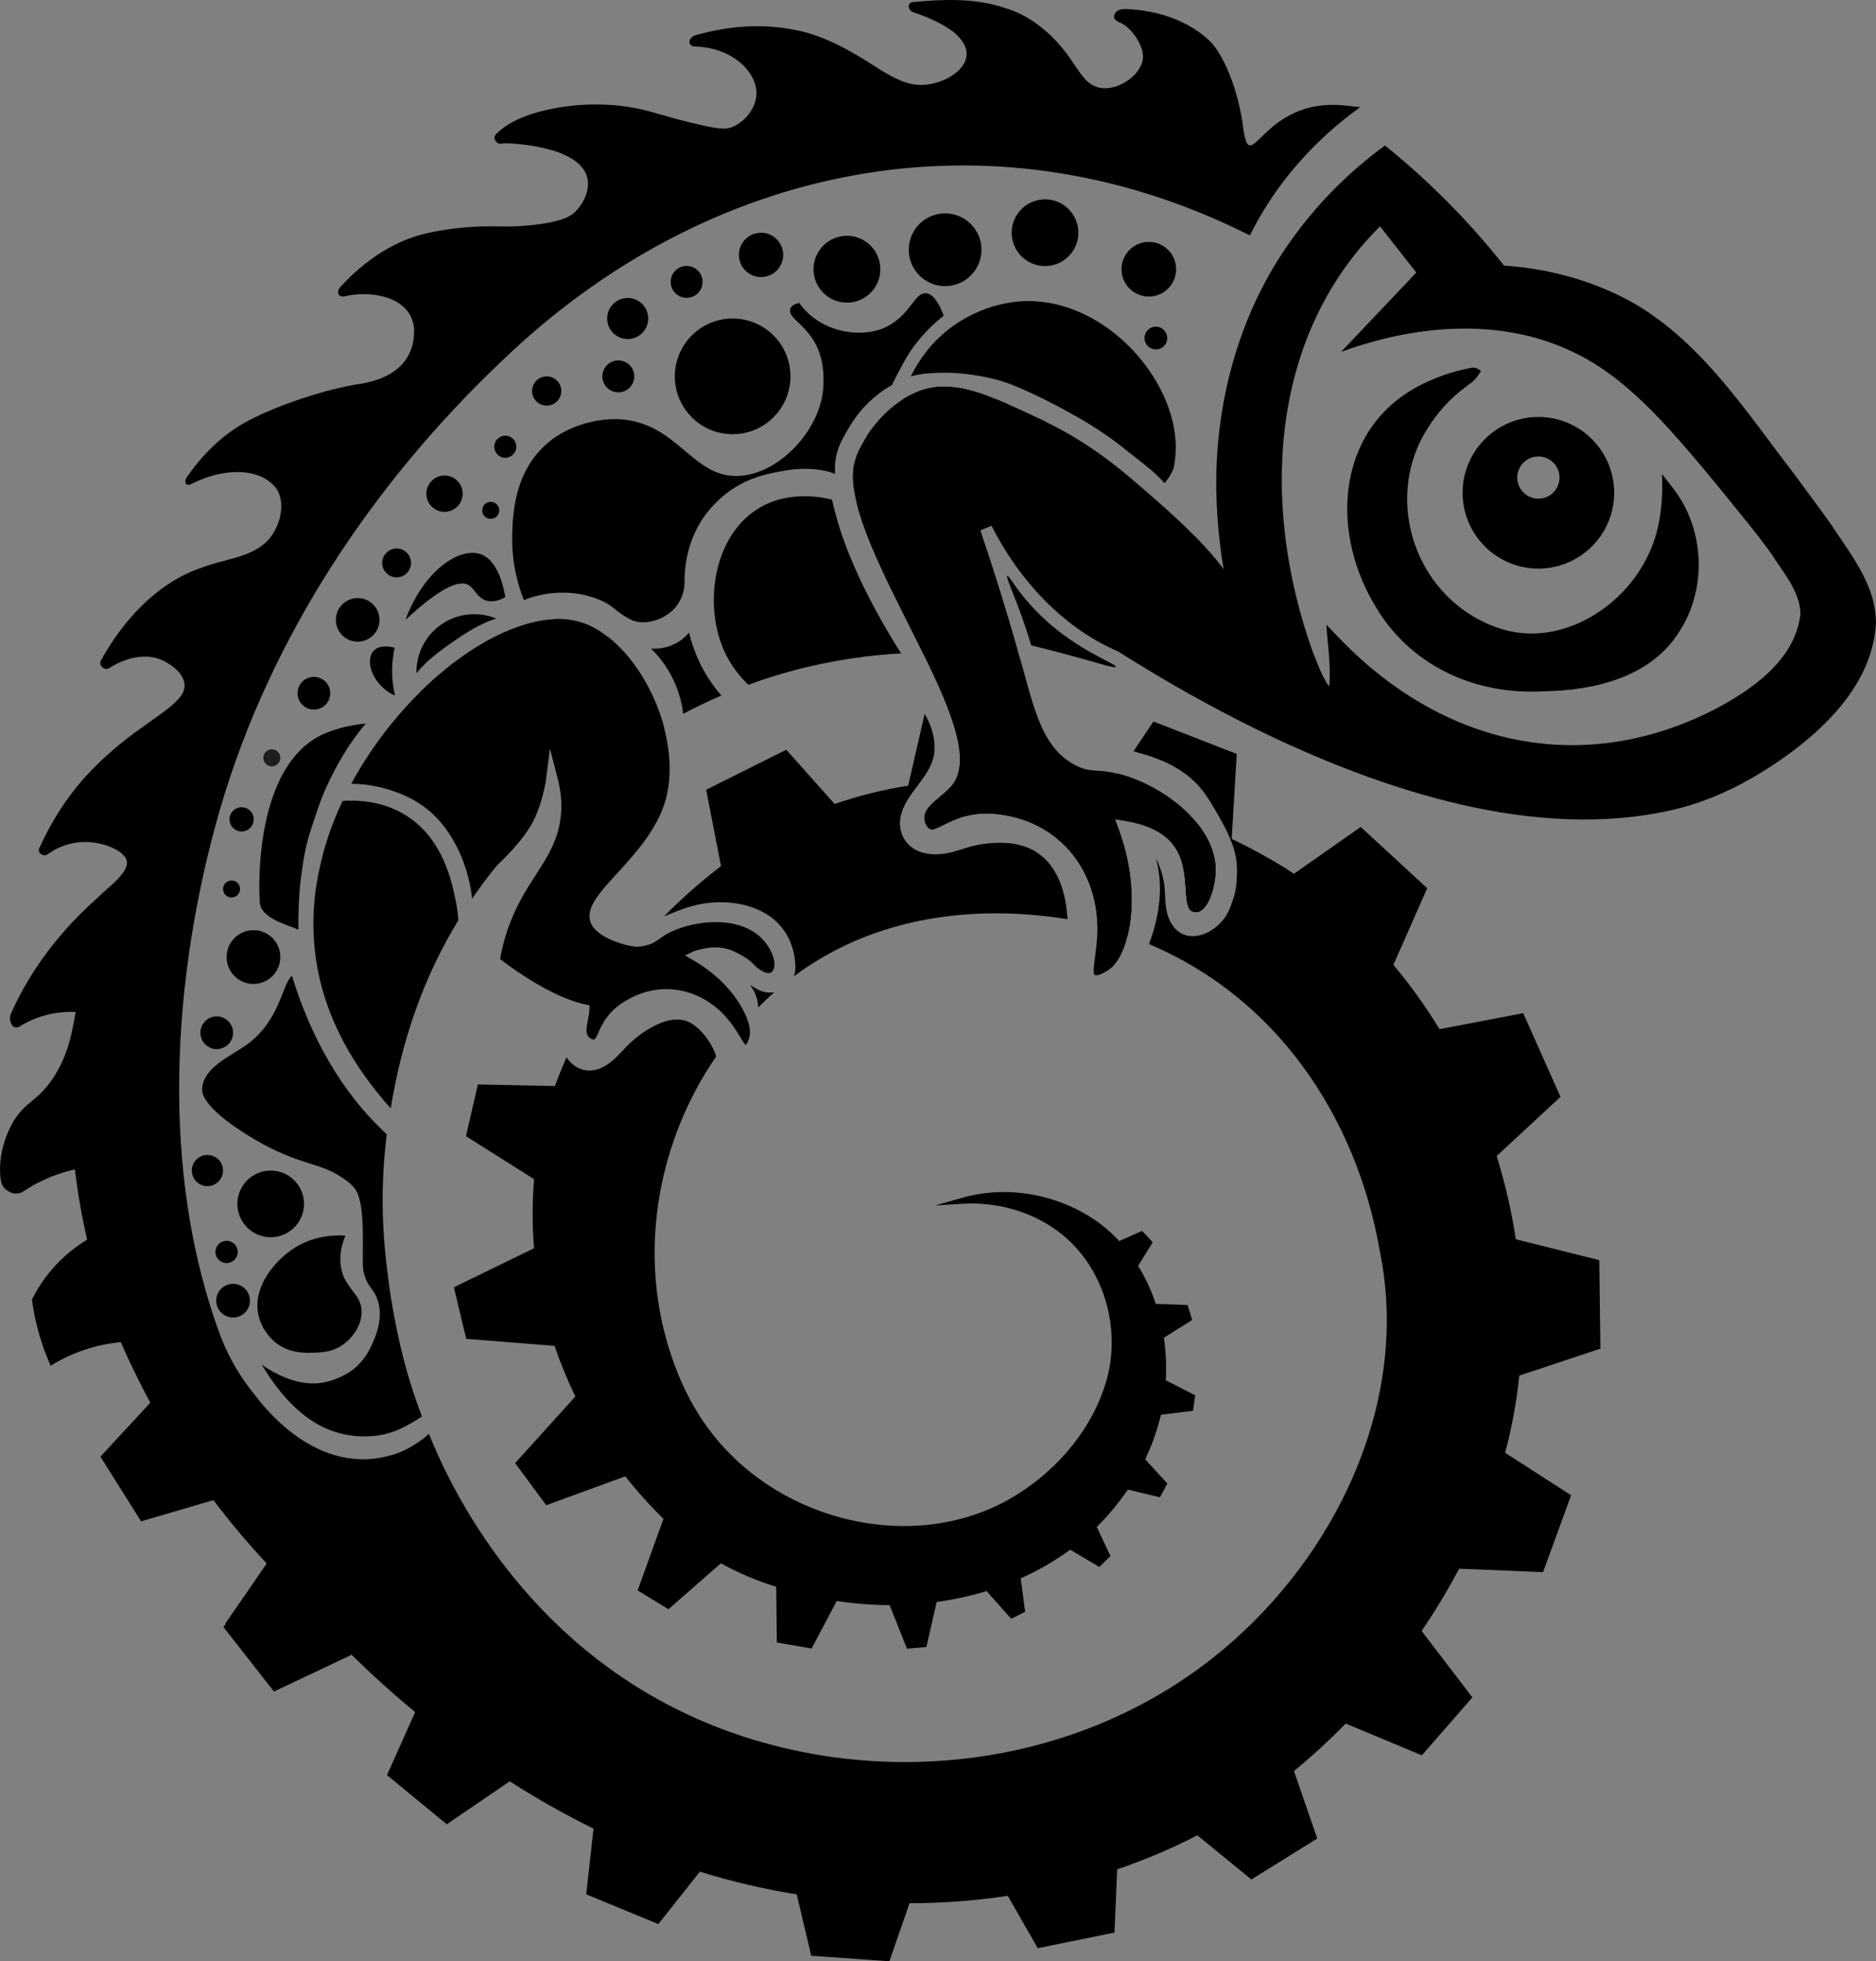 <?xml version="1.0" encoding="UTF-8"?>
<svg id="_Слой_2" data-name="Слой 2" xmlns="http://www.w3.org/2000/svg" viewBox="0 0 614.9 642.54">
  <rect x="0" y="0" width="614.9" height="642.54" fill="#808080" stroke="none"/>
  <defs>
    <style>
      .cls-1 {
        fill: #fff;
      }

      .cls-2 {
        fill: #1d1d1b;
      }
    </style>
  </defs>
  <g id="_Слой_1-2" data-name="Слой 1">
    <path d="M333,192.28c-2.04-3.12-2.68-3.69-2.87-3.59-.48,.26,1.79,5.07,4.42,12.3,1.58,4.34,2.71,7.96,3.44,10.43,3.26,.8,8.13,2.03,14.04,3.65,8.9,2.45,13.45,3.96,13.69,3.39,.36-.88-10.35-4.5-21.02-13.54-5.49-4.66-9.3-9.33-11.71-12.63Z"/>
    <path class="cls-1" d="M379.79,219.46c-1.33-.79-2.66-1.58-3.96-2.38l-.02-.02c-.38-.16-.75-.34-1.15-.53-.38-.2-.75-.4-1.15-.6h-.04s-.02-.02-.04-.02c-1.07-.56-2.14-1.17-3.23-1.82-.57-.36-1.11-.69-1.66-1.05h-.02c-.22,.06-.44,.12-.67,.18-.2,.06-.4,.1-.61,.16,.4,.28,.83,.56,1.25,.81,.4,.26,.79,.51,1.21,.75,1.88,1.15,3.76,2.12,5.61,2.95,.06,.04,.12,.08,.18,.1,.93,.42,1.8,.81,2.73,1.17h.04c.91,.38,1.82,.71,2.73,.99-.4-.22-.79-.46-1.19-.69Zm0,0c-1.33-.79-2.66-1.58-3.96-2.38l-.02-.02c-.38-.16-.75-.34-1.15-.53-.38-.2-.75-.4-1.15-.6h-.04s-.02-.02-.04-.02c-1.07-.56-2.14-1.17-3.23-1.82-.57-.36-1.11-.69-1.66-1.05h-.02c-.22,.06-.44,.12-.67,.18-.2,.06-.4,.1-.61,.16,.4,.28,.83,.56,1.25,.81,.4,.26,.79,.51,1.21,.75,1.88,1.15,3.76,2.12,5.61,2.95,.06,.04,.12,.08,.18,.1,.93,.42,1.8,.81,2.73,1.17h.04c.91,.38,1.82,.71,2.73,.99-.4-.22-.79-.46-1.19-.69Zm98.69,42.16c-.08-.34-.24-.65-.38-.91-2.93-5.49-19.36-20.88-42.09-30.59-.34-.16-.67-.3-1.03-.44h-.02c-8.72-3.63-18.33-6.42-28.45-7.47-1.49-.16-3.01-.28-4.64-.42-.75-.06-1.53-.12-2.32-.2h-.06c-3.01-.26-6.26-.59-9.69-1.23h-.04c-3.53-.65-7.23-1.61-11.04-3.13h-.04c-2.62-1.05-5.31-2.36-8-3.98-.32-.2-.63-.4-.95-.61h-.02c-.34-.2-.67-.42-.99-.63-.32-.2-.61-.42-.93-.63-7.19-4.97-13.37-11.75-18.49-20.27-3.35-3.78-6.16-7.11-8.62-9.99-8.7-10.24-12.66-14.92-18.65-14.92-5.15,0-12.62,5.19-12.62,13.3,0,14.76,15.47,28.73,20.23,32.65,1.51,1.25,3.09,2.46,4.72,3.61-.12-.52-.28-1.01-.42-1.53-.14-.52-.3-1.03-.44-1.55-.89-.67-1.76-1.37-2.62-2.06-3.25-2.69-19.5-16.86-19.5-31.13,0-6.8,6.4-11.31,10.64-11.31,5.07,0,8.86,4.46,17.14,14.23,2.46,2.87,5.27,6.2,8.54,9.87,4.83,8.08,10.72,14.7,17.58,19.75h.02c.57,.44,1.17,.85,1.76,1.25,.04,.04,.08,.06,.14,.1,.4,.28,.83,.56,1.25,.81,.4,.26,.79,.51,1.21,.75,1.88,1.15,3.76,2.12,5.61,2.95,.06,.04,.12,.08,.18,.1,.93,.42,1.8,.81,2.73,1.17h.04c.91,.38,1.82,.71,2.73,.99,.02,0,.02,.02,.04,.02,2.91,.99,5.73,1.66,8.44,2.16h.06c4.38,.83,8.48,1.15,12.21,1.45,1.6,.14,3.13,.26,4.58,.4,36.97,3.88,65.7,30.2,69.79,36.89h.02c.16,.26,.28,.48,.36,.67h-.16c-.36,0-.83-.04-1.41-.14-.04,0-.08-.02-.12-.02-2.52-.44-6.88-1.68-12.46-3.49-.46-.14-.89-.28-1.33-.42-5.05-1.64-11.02-3.72-17.46-6.02-.1-.04-.2-.06-.28-.1-6.46-2.32-13.37-4.85-20.31-7.43,6.58,2.99,13.3,5.81,20.09,8.4,.22,.08,.44,.16,.65,.24,5.81,2.2,11.67,4.22,17.58,6.04,.22,.06,.44,.12,.65,.2,4.1,1.25,8.2,2.4,12.32,3.43,.04,0,.08,.02,.1,.02,1.19,.3,2.36,.57,3.55,.87,.26-.12,.44-.28,.54-.48,.06-.12,.1-.24,.12-.36,.06-.3,.04-.59-.06-.87Zm-98.69-42.16c-1.33-.79-2.66-1.58-3.96-2.38l-.02-.02c-.38-.16-.75-.34-1.15-.53-.38-.2-.75-.4-1.15-.6h-.04s-.02-.02-.04-.02c-1.07-.56-2.14-1.17-3.23-1.82-.57-.36-1.11-.69-1.66-1.05h-.02c-.22,.06-.44,.12-.67,.18-.2,.06-.4,.1-.61,.16,.4,.28,.83,.56,1.25,.81,.4,.26,.79,.51,1.21,.75,1.88,1.15,3.76,2.12,5.61,2.95,.06,.04,.12,.08,.18,.1,.93,.42,1.8,.81,2.73,1.17h.04c.91,.38,1.82,.71,2.73,.99-.4-.22-.79-.46-1.19-.69Zm0,0c-1.33-.79-2.66-1.58-3.96-2.38l-.02-.02c-.38-.16-.75-.34-1.15-.53-.38-.2-.75-.4-1.15-.6h-.04s-.02-.02-.04-.02c-1.07-.56-2.14-1.17-3.23-1.82-.57-.36-1.11-.69-1.66-1.05h-.02c-.22,.06-.44,.12-.67,.18-.2,.06-.4,.1-.61,.16,.4,.28,.83,.56,1.25,.81,.4,.26,.79,.51,1.21,.75,1.88,1.15,3.76,2.12,5.61,2.95,.06,.04,.12,.08,.18,.1,.93,.42,1.8,.81,2.73,1.17h.04c.91,.38,1.82,.71,2.73,.99-.4-.22-.79-.46-1.19-.69Z"/>
    <path d="M197.54,207.43s.1,.06,.14,.1h-.2c-3.86-.26-10.26-1.25-16.09-4.66,.55-.04,1.11-.06,1.66-.06,2.36,0,4.6,.3,6.66,.87,2.66,.73,5.27,2,7.83,3.75Z"/>
    <path d="M282.68,145.43c1.05-2.04,2.32-4.02,3.76-5.86-.59,1.55-1.19,3.15-1.78,4.85-2.2,6.26-3.69,11.77-4.72,16.07-.38-2.5-.46-4.79-.22-6.87,.48-4.2,2.83-7.99,2.95-8.18Z"/>
    <path d="M303.48,96.07c-3.65-.22-4.97,6.66-12.28,10.66-2.44,1.35-5.57,2.26-9.79,2.26-7.57,0-15.24-3.61-19.44-9.75-1.11,.26-2.5,.75-2.89,1.82-1.68,4.5,12.27,6.52,10.74,26.27-1.03,13.4-14.07,27.72-27.3,28.57-15.83,1.03-20.29-17.97-40.32-18.59-1.44-.04-14.14-.22-23.76,8.78-10.17,9.52-10.43,23.37-10.55,29.67-.18,9.25,2.14,16.58,3.83,20.85,1.6-.65,3.94-1.46,6.86-1.96,3.22-.55,9.78-1.18,16.84,1.43,1.86,.69,3.19,1.39,4.24,2.07,1.81,1.18,2.47,2.07,4.75,3.51,.92,.58,2.07,1.23,2.77,1.54,4.08,1.79,11.46,.01,15.05-5.33,2.11-3.14,2.23-6.5,2.15-8.21,.08-4.22,.89-12.56,6.44-20.45,.99-1.41,3.11-4.12,6.44-6.89,7.18-5.98,14.93-7.19,18.77-7.93,5.78-1.12,12.11-1.25,17.7,.84-.17-2.48,.01-4.93,.77-7.41,.96-3.16,2.65-5.87,4.35-8.67,3.17-5.24,8.08-10,13.51-13.01,.32-.65,.62-1.26,.9-1.81,3.55-7.09,5.45-9.75,6.06-10.56,3.53-4.83,7.27-8.2,10.01-10.36-2.26-5.92-4.34-7.25-5.85-7.35Z"/>
    <path d="M593.05,201.35c-1.58,16.22-16.56,26.81-29.87,33.76-45.33,22.99-92.43,11.53-126.77-24.66,0,0,1.57-.7,1.57-.7,.31,6.05,1.39,11.92,.04,17.99-4.26,7.94-13.33-21.76-14.03-24.58-13.07-45.83-7.92-98.07,27.9-132.37,0,0,.71-.69,.71-.69l.61,.78,14.16,17.99,.47,.6-.53,.55-20.85,21.93-.91-1.45c30.1-10.13,66.26-7.09,90.26,15.21,11.93,10.58,21.95,22.99,32.04,35.25,4.99,6.15,10.05,12.28,14.73,18.72,4.33,6.61,10.32,13.37,10.46,21.66h0Zm-1.96-.13c-.19-7.72-6-14.17-10.03-20.43-4.63-6.39-9.64-12.51-14.61-18.68-15.01-17.99-29.65-37.86-51.32-48.02-22.66-10.47-49.12-8.93-72.31-.85,0,0,2.38-2.5,2.38-2.5l20.84-21.94-.05,1.16-14.17-17.99,1.32,.08c-35.33,33.86-40.29,85.39-27.4,130.61,2.17,7.47,4.65,14.98,8.38,21.7,.58,1.05,1.43,2.33,2.3,2.94,.02-.06-.24,.06-.24,.06,0,.02,.09-.13,.14-.29,1.22-6.28-.02-13.32-.37-19.75,0,0,1.79,1.87,1.79,1.87,33.81,35.59,79.98,46.88,124.57,24.2,12.79-6.7,27.16-16.76,28.78-32.17h0Z"/>
    <g>
      <path d="M483.58,122.28c-5.39,.91-22.46,4.5-32.62,19.07-14.96,21.45-5.81,53.58,12.85,69.91,17,14.89,38.36,13.57,45.23,13.14,8.71-.54,27.07-1.67,38.11-16.07,7.84-10.22,7.87-21.74,7.84-24.02-.18-12.42-6.25-20.89-8.32-23.54,.06,4.01-.2,19.01-11.37,32.12-2.82,3.3-15.22,16.93-33.82,16.48-19.48-.47-36.37-16.15-40.96-34.84-4.85-19.74,4.42-41.18,23.07-52.26Z"/>
      <path d="M481.73,122.95c-.23,.55,.4,1.49,.94,1.47,.3-.02-.11,.03-.2,.06-9.63,1.88-19.05,6.2-25.95,13.23-22.31,23.61-8.19,65.64,19.05,79.07,9.3,4.65,19.94,6.3,30.42,5.86,10.45-.43,21.1-1.6,30.16-7.07,18.37-10.56,22.23-37.47,9.04-53.64,0,0,3.34-1.18,3.34-1.18,.07,8.33-1.82,16.65-5.64,24.07-3.8,7.44-9.58,13.77-16.41,18.46-22.36,16.16-51.55,5.94-63.73-17.61-7.98-14.84-6.84-33.64,2.15-47.77,3.69-5.8,8.87-11.61,14.61-15.2,.38-.02,1.19,.39,2.22,.24h0Zm3.69-1.36c-.64,.94-1.51,2.45-2.82,3.52l-2.79,2.11c-4.63,3.46-8.53,7.86-11.63,12.72-15.63,24.04-3.71,57.19,23.49,65.97,18.83,6.17,39.35-5.88,47.92-22.79,4.53-8.46,5.61-18.37,5.15-27.83,0,0,3.39,4.34,3.39,4.34,10.67,13.35,11.6,33.26,2.14,47.54-9.35,14.77-27.78,19.02-44.13,19.3-22.93,1.37-44.65-8.62-56.03-29.07-14.63-25.22-11.38-58.89,17.26-72.1,4.56-2.18,9.38-3.73,14.34-4.7,.24-.04,.16-.06,.79-.13,.91-.19,2.37,.48,2.92,1.11h0Z"/>
    </g>
    <path d="M504.24,136.6c-13.7,0-24.84,11.14-24.84,24.84s11.14,24.84,24.84,24.84,24.84-11.14,24.84-24.84-11.14-24.84-24.84-24.84Zm0,26.77c-3.82,0-6.92-3.09-6.92-6.92s3.09-6.9,6.92-6.9,6.92,3.09,6.92,6.9-3.09,6.92-6.92,6.92Z"/>
    <path d="M594.02,201.41c-2.47,23.65-32.01,37.21-52.22,42.92-39.03,11.57-79.03-4.32-106.1-33.21,0,0,3.25-1.46,3.25-1.46,.3,6.14,1.44,12.27-.03,18.43-4.45,8.11-10.93-10.15-12.18-13.33-17.82-49.37-14.17-108.59,25.94-146.09,0,0,1.27,1.62,1.27,1.62l14.17,17.98,.99,1.26-1.1,1.16-20.86,21.92-1.89-3c22.84-7.39,48.8-8.18,70.97,2.08,22.1,10.36,37.03,30.53,52.26,48.77,4.99,6.15,9.97,12.35,14.7,18.8,4.48,6.69,10.63,13.73,10.82,22.16h0Zm-3.89-.25c-.06-7.39-5.84-13.86-9.67-19.93-4.58-6.38-9.67-12.43-14.64-18.6-4.99-6.15-10.03-12.24-15.24-18.16-10.3-11.67-21.55-23.05-35.83-29.56-23.66-11-51.17-8.38-75.18,.37,3.23-3.41,22.13-23.31,25.76-27.15,0,0-.11,2.42-.11,2.42l-14.16-18,2.74,.18c-38.28,36.58-40.56,93.24-23.55,140.72,1.83,4.51,3.43,9.38,6.58,12.98-.02-.03-.06-.05-.1-.04-.07-.03-.41-.12-.59-.03-.27,.03-.55,.23-.62,.29-.21,.22-.12,.17-.1,.07,1.16-7.04-.27-14.9-.67-22.07,0,0,3.7,3.87,3.7,3.87,33.52,35.25,79.22,46.45,123.41,23.97,12.53-6.57,26.57-16.33,28.27-31.34h0Z"/>
    <path d="M311.88,126.77c-3.07,2.36-7.01,4.78-11.91,6.58-1.84,.67-3.61,1.19-5.25,1.57,.14-.81,.42-2.16,.91-3.88,1.51-.99,3.07-1.84,4.66-2.52,3.8-1.62,7.61-2.1,11.59-1.74Z"/>
    <path d="M342.75,138.18c-1.86,.26-3.69,.87-5.17,1.7-1.51,.85-2.2,1.64-3.8,1.76-2.66,.24-4.72-1.63-4.93-1.84-1.13-1.03-2.06-2.64-2.38-5.59-.04-.38-.08-.77-.1-1.21-.04-.77-.04-1.53,.02-2.24,1.21,.5,2.44,1.01,3.69,1.57,2.83,1.23,5.81,2.62,8.96,4.08l1.68,.79c.69,.32,1.37,.65,2.04,.97Z"/>
    <path d="M337.11,98.65c-13.83-.02-23.82,7.39-26.13,9.19-6.16,4.82-10.03,10.51-12.44,15.5,2.1-.69,4.38-.94,6.54-1.07,.87-.05,4.19-.37,9.2,.03,3.39,.27,7.99,.88,13.39,2.36h0c2.08,.64,4.13,1.4,6.17,2.27,6.37,2.74,12.61,5.91,18.64,9.32,5.8,3.28,11.38,6.95,16.55,11.15,4.28,3.47,9.02,6.7,12.66,10.89,.04-.04,.07-.08,.11-.12,1.51-1.74,2.36-3.47,2.87-4.7,.38-1.82,.75-4.38,.71-7.43-.36-22.07-22.77-47.38-48.27-47.4Z"/>
    <path d="M330.07,132.33c-1.05,.83-2.28,1.49-3.61,1.88-1.07,.34-2.2,.51-3.37,.51-5.07,0-9.39-3.33-10.86-7.93,4.42,.44,9.07,1.9,14.15,3.96,1.21,.5,2.44,1.01,3.69,1.57Z"/>
    <g>
      <circle cx="309.78" cy="81.82" r="8.95"/>
      <path d="M309.78,93.74c-6.57,0-11.92-5.35-11.92-11.92s5.35-11.92,11.92-11.92,11.92,5.35,11.92,11.92-5.35,11.92-11.92,11.92Zm0-17.89c-3.29,0-5.97,2.68-5.97,5.98s2.68,5.97,5.97,5.97,5.97-2.68,5.97-5.97-2.68-5.98-5.97-5.98Z"/>
    </g>
    <g>
      <circle cx="342.53" cy="76.24" r="8.95"/>
      <path d="M342.53,87.17c-6.03,0-10.93-4.9-10.93-10.93s4.9-10.93,10.93-10.93,10.93,4.9,10.93,10.93-4.9,10.93-10.93,10.93Zm0-17.89c-3.84,0-6.96,3.12-6.96,6.96s3.12,6.96,6.96,6.96,6.96-3.12,6.96-6.96-3.12-6.96-6.96-6.96Z"/>
    </g>
    <circle cx="376.55" cy="88.2" r="8.95"/>
    <circle cx="378.86" cy="110.75" r="3.73"/>
    <circle cx="277.6" cy="88.2" r="10.95"/>
    <circle cx="249.45" cy="83.51" r="7.26"/>
    <circle cx="225.06" cy="92.35" r="5.23"/>
    <circle cx="205.74" cy="104.35" r="6.73"/>
    <circle cx="202.67" cy="123.3" r="5.23"/>
    <circle cx="179.19" cy="128.1" r="4.79"/>
    <circle cx="165.62" cy="146.35" r="3.62"/>
    <circle cx="160.85" cy="167.2" r="2.79"/>
    <circle class="cls-2" cx="89.09" cy="248.27" r="2.79"/>
    <circle cx="79.19" cy="268.43" r="3.97"/>
    <circle cx="75.9" cy="291.25" r="2.79"/>
    <circle cx="145.7" cy="161.74" r="5.95"/>
    <circle cx="130" cy="184.43" r="4.73"/>
    <circle cx="117.24" cy="203.08" r="7.15"/>
    <circle cx="102.89" cy="227.11" r="5.36"/>
    <circle cx="71.04" cy="338.34" r="5.36"/>
    <circle cx="83.08" cy="313.54" r="8.81"/>
    <circle cx="88.73" cy="394.41" r="10.92"/>
    <circle cx="67.99" cy="383.49" r="5.11"/>
    <circle cx="74.27" cy="410.15" r="3.65"/>
    <circle cx="76.4" cy="426.12" r="5.52"/>
    <circle cx="240.14" cy="123.3" r="18.95"/>
    <path d="M148.06,210.55c4.53-3.17,9.28-6.26,14.58-7.91-2.21-.91-4.64-1.42-7.19-1.42-10.48,0-18.96,8.48-18.96,18.96,0,.12,0,.24,.01,.36,3.19-3.97,7.44-7.12,11.56-10Z"/>
    <path d="M174.39,220.19c0,10.46-8.48,18.94-18.94,18.94-8.16,0-15.1-5.13-17.79-12.34,2.56-2.54,5.11-4.83,7.65-6.93,7.67-6.34,15.44-11.04,22.71-13.85h.02c3.9,3.49,6.36,8.54,6.36,14.19Z"/>
    <circle cx="207.91" cy="167.2" r="8.9"/>
    <path d="M98.69,287.26c.67-5.17,1.44-10.14,3.1-15.1,1.57-4.69,2.97-9.4,5.01-13.91,3.45-7.59,7.66-14.9,13.12-21.21-6.42,.55-11.41,2.35-13.75,3.38-22.92,10.19-21.3,50.8-21.06,54.39,.06,.71,.02,1.82,.69,2.95,2.14,3.58,7.8,5.03,11.98,6.8,0-5.82,.14-11.52,.9-17.3Z"/>
    <path d="M132.89,203.08c6.08-16.39,17.9-23.96,24.69-21.52,6.03,2.17,7.74,12.1,8.04,14.03-1.51,.88-3.66,1.79-5.9,1.26-3.27-.77-4.08-3.99-6.12-5.18-2.7-1.58-8.34-.07-20.72,11.42Z"/>
    <path d="M129.47,227.89c-.49-2.06-.92-4.74-.94-7.89-.02-3.1,.37-5.74,.82-7.79-1.12-.29-2.11-.43-2.99-.43-3.51,0-5.11,2.15-5.11,4.94,0,3.83,3.01,8.87,8.21,11.16Z"/>
    <path d="M385.35,277.83c-.48-.75-1.03-1.47-1.64-2.12,2.08-.91,4.56-.46,7.67,1.41,1.23,.73,2.69,1.17,4.12,1.55,.79,.2,1.51,.44,2.12,.73,.46,1.55,.73,3.13,.79,4.72,.24,5.92-2.26,13.75-5.71,14.6-.24,.06-1.09,.22-1.9-.16-1.61-.75-1.88-3.35-2.16-7.53-.26-4.02-.59-9.04-3.29-13.2Z"/>
    <path d="M370.93,293.88c.04,3.01-.16,5.96-.59,8.82-.08,.59-.18,1.17-.28,1.74-.36-.04-.69-.08-1.05-.12h-.04s-.02-.02-.04-.02c-.5-.06-.97-.1-1.47-.16-.97-.1-1.96-.22-2.93-.34t-.04-.02c-1.61-.2-3.19-.44-4.78-.67,.02-.06,0-.12,0-.18,.46-.04,.89-.1,1.31-.2h.02c.59-.12,1.17-.28,1.7-.5,3.25-1.19,5.77-3.82,7.93-7.91,.08-.16,.16-.32,.26-.46Z"/>
    <path d="M179.47,552.67c.08,8.72-6.3,15-15.22,14.98-8.46,0-14.4-5.75-14.5-14.01-.1-8.04,7.33-15.53,15.32-15.49,7.65,.06,14.31,6.78,14.4,14.52Z"/>
    <path d="M113.23,404.8c-1.1,2.62-2.26,6.53-1.37,10.85,1.4,6.75,6.48,8.15,6.66,13.87,.15,4.76-3.2,9.18-6.69,11.41-3.13,2-6.19,2.11-8.81,2.22-2.84,.11-8.03,.31-12.57-3.21-.52-.4-4.74-3.78-5.83-9.53-1.71-9.06,5.59-17.35,11.3-21.19,6.84-4.6,14.09-4.62,17.3-4.41Z"/>
    <path d="M128.33,361.44c-.1,.5-.18,1.03-.28,1.57-.87-.95-1.74-1.96-2.64-2.99,1.17,.63,2.18,1.11,2.89,1.41v.02h.02Z"/>
    <path d="M32.92,477.22c4.44,7.06,8.88,14.13,13.32,21.19,9-2.64,17.99-5.28,26.99-7.92-7.27-11.09-14.55-22.17-21.82-33.26-6.16,6.66-12.32,13.32-18.49,19.98Z"/>
    <path d="M73.86,531.85c5.41,6.4,10.82,12.8,16.24,19.21,8.53-3.82,17.06-7.64,25.59-11.45-8.8-10.01-17.59-20.01-26.39-30.02-5.15,7.42-10.29,14.84-15.43,22.26Z"/>
    <path d="M126.85,581.54c6.53,5.37,13.05,10.74,19.58,16.11,7.67-5.22,15.34-10.44,23.01-15.67-10.53-8.33-21.06-16.67-31.6-25.01-3.66,8.19-7.33,16.37-10.99,24.56Z"/>
    <path d="M192.16,620.61c7.87,3.25,15.75,6.49,23.62,9.74,5.72-7.2,11.44-14.4,17.15-21.61-12.61-4.92-25.21-9.84-37.82-14.77-.99,8.88-1.97,17.75-2.96,26.63Z"/>
    <path d="M265.9,640.73c8.54,.6,17.08,1.2,25.62,1.81,2.98-8.6,5.97-17.21,8.95-25.81-13.58-.7-27.16-1.41-40.74-2.11,2.06,8.71,4.11,17.41,6.17,26.11Z"/>
    <path d="M340.15,638.25c8.38-1.71,16.76-3.41,25.14-5.12,.39-9.06,.79-18.13,1.18-27.19-13.25,2.96-26.5,5.91-39.75,8.87,4.48,7.81,8.95,15.63,13.43,23.44Z"/>
    <path d="M410.16,615.73c7.2-4.47,14.4-8.94,21.6-13.41-2.97-8.61-5.95-17.21-8.92-25.82-11.29,7.31-22.58,14.62-33.87,21.93,7.07,5.77,14.13,11.53,21.19,17.3Z"/>
    <path d="M466.04,575.06c5.52-6.32,11.04-12.64,16.56-18.97-5.88-7.7-11.76-15.39-17.64-23.09-8.71,10.24-17.42,20.48-26.13,30.72,9.07,3.78,18.14,7.56,27.21,11.34Z"/>
    <path d="M505.78,515.03c3.06-8.39,6.12-16.77,9.18-25.16-8.42-5.42-16.83-10.84-25.25-16.25-4.59,13.41-9.18,26.81-13.78,40.22,9.95,.4,19.9,.8,29.84,1.2Z"/>
    <path d="M524.57,441.85c-.12-9.67-.25-19.34-.37-29.01-9.96-2.49-19.92-4.98-29.88-7.47,.48,15.35,.96,30.69,1.44,46.04,9.6-3.19,19.2-6.38,28.8-9.57Z"/>
    <path d="M511.49,359.35c-4.08-9.14-8.15-18.28-12.23-27.43-10.49,2.01-20.98,4.02-31.48,6.03,6.74,14.39,13.48,28.77,20.22,43.16,7.83-7.25,15.65-14.51,23.48-21.76Z"/>
    <path d="M467.79,290.98c-7.27-6.69-14.53-13.38-21.79-20.06-8.84,6.19-17.68,12.39-26.51,18.58,11.73,10.39,23.47,20.78,35.2,31.16,4.37-9.89,8.74-19.79,13.11-29.68Z"/>
    <path d="M394.43,272.56c-.28-.44-.55-.85-.85-1.27h-.02c-.36-.51-.73-1.01-1.13-1.51h-.02c-6.16-7.71-16.21-13.79-25.64-16.25-.06-.02-.12-.04-.18-.04-1.51,2.22-2.99,4.46-4.48,6.68h-.02c-.18,.28-.36,.53-.53,.81-.18,.24-.34,.5-.5,.73-.42,.63-.85,1.25-1.27,1.88,12.34,4.52,24.69,9.04,37.05,13.55-.63-1.58-1.45-3.11-2.42-4.6Z"/>
    <path d="M391.74,256.27c3.03,2.97,5.14,6.63,7.25,10.28,1.71,2.97,3.43,6.08,4.66,9.33,0-.04,0-.08,0-.11,.02-.32,.04-.63,.06-.95,.55-9.27,1.11-18.55,1.66-27.82-9.09-3.55-18.19-7.07-27.3-10.62-2.19,3.25-4.38,6.52-6.57,9.78,7.44,1.88,14.63,4.62,20.23,10.11Z"/>
    <path d="M300.74,257.37c2.54-3.31,5.1-6.73,5.51-11.01,.42-4.44-.96-8.7-3.17-12.49-1.81,7.85-3.6,15.69-5.41,23.54-.06,.28-.12,.55-.2,.83-.08,.36-.16,.73-.24,1.09-.42,1.78-.81,3.55-1.23,5.33,.03,0,.07,0,.1,0,1.11-2.64,2.85-4.96,4.63-7.28Z"/>
    <path d="M342.28,262.93c-12.56,.48-25.14,.93-37.73,1.41,.97-1.15,2.28-2.24,3.63-3.35,1.29-1.07,2.6-2.16,3.61-3.35,.18-.22,.36-.42,.52-.63,.12-.16,.22-.32,.32-.48,.18-.26,.34-.52,.46-.77h.02c2.95-5.43,1.45-13.61-2.34-23.5,7.27-.12,14.54-.24,21.82-.38,2.56,8.22,5.13,16.41,7.69,24.61,.1,.28,.18,.55,.26,.83h.02c.1,.34,.2,.67,.3,1.01,.5,1.53,.97,3.07,1.45,4.6Z"/>
    <path d="M257.72,245.62c-8.75,4.37-17.51,8.74-26.26,13.11,2.11,10.84,4.22,21.68,6.33,32.52,13.77-7.22,27.54-14.43,41.31-21.65-7.13-7.99-14.25-15.98-21.38-23.98Z"/>
    <path d="M156.64,355.27c-1.3,5.65-2.61,11.3-3.91,16.96,9.48,5.98,18.96,11.96,28.44,17.94,2.85-11.4,5.7-22.8,8.54-34.2-11.02-.23-22.04-.46-33.07-.69Z"/>
    <path d="M148.77,421.72c1.35,5.64,2.7,11.28,4.05,16.91,11.1,.88,22.19,1.76,33.29,2.64-2.57-11.32-5.14-22.64-7.7-33.96-9.88,4.8-19.75,9.61-29.63,14.41Z"/>
    <path d="M168.85,479.33c3.4,4.6,6.8,9.2,10.19,13.8,10.5-3.84,21.01-7.67,31.51-11.51-6.49-8.96-12.98-17.93-19.46-26.89-7.41,8.2-14.83,16.4-22.24,24.6Z"/>
    <path d="M209,521.04c3.36,2.05,6.73,4.11,10.09,6.16,8.96-7.84,17.92-15.67,26.89-23.51-8.3-5.36-16.6-10.73-24.9-16.09-4.03,11.15-8.06,22.29-12.08,33.44Z"/>
    <path d="M254.64,538.1c3.79,.66,7.59,1.32,11.38,1.98,5.54-10.46,11.07-20.93,16.61-31.39-9.46-1.9-18.92-3.8-28.39-5.7,.13,11.7,.26,23.41,.39,35.11Z"/>
    <path d="M377.82,406.98c-1.16-1.24-2.33-2.49-3.49-3.73-4.51,2.01-9.02,4.02-13.53,6.03,1.38,1.43,2.81,3.02,4.26,4.78,1.74,2.13,3.25,4.2,4.55,6.15,2.74-4.41,5.48-8.82,8.22-13.22Z"/>
    <path d="M391.04,462.19c.24-1.69,.48-3.37,.71-5.06-4.4-2.25-8.79-4.5-13.19-6.75-.24,1.97-.58,4.09-1.05,6.32-.56,2.7-1.23,5.17-1.93,7.4,5.15-.64,10.3-1.27,15.45-1.91Z"/>
    <path d="M390.77,432.44c-.5-1.63-.99-3.26-1.49-4.89-4.93-.18-9.87-.36-14.8-.54,.61,1.89,1.2,3.95,1.72,6.17,.63,2.68,1.07,5.2,1.38,7.52,4.4-2.75,8.8-5.51,13.19-8.26Z"/>
    <path d="M380.18,490.52c.81-1.5,1.63-2.99,2.44-4.49-3.33-3.65-6.66-7.29-9.99-10.94-.92,1.76-1.98,3.62-3.19,5.55-1.47,2.33-2.96,4.41-4.4,6.26,5.05,1.21,10.09,2.41,15.14,3.62Z"/>
    <path d="M360.32,513.35c1.22-1.19,2.44-2.38,3.66-3.57-2.11-4.47-4.21-8.93-6.32-13.4-1.4,1.41-2.96,2.88-4.69,4.36-2.09,1.79-4.13,3.34-6.05,4.68,4.47,2.64,8.93,5.28,13.4,7.93Z"/>
    <path d="M331.44,530.33c1.52-.76,3.05-1.52,4.57-2.29-.65-4.9-1.29-9.79-1.94-14.69-1.76,.92-3.69,1.84-5.79,2.73-2.54,1.07-4.95,1.93-7.19,2.62,3.45,3.88,6.9,7.75,10.35,11.63Z"/>
    <path d="M297.28,540.12c2.12-.18,4.24-.36,6.36-.55,1.35-5.88,2.7-11.76,4.04-17.64-2.47,.25-5.14,.43-7.98,.5-3.44,.07-6.65-.04-9.58-.26,2.39,5.98,4.77,11.97,7.16,17.95Z"/>
    <path d="M91.99,505.58c9.94,11.15,19.88,22.3,29.81,33.45-10.67,5.04-21.33,10.08-32,15.13-5.52-7.04-11.04-14.07-16.56-21.11,6.25-9.16,12.5-18.31,18.74-27.47Z"/>
    <path d="M217.73,238.68c-1.03,.56-2,1.15-2.95,1.7-16.37-19.89-17.73-28.08-15.61-31.78,.52,.42,1.03,.83,1.55,1.27,4.14,3.55,7.97,8.34,11.14,14.07,2.28,4.1,4.06,8.42,5.35,12.74,.2,.67,.38,1.33,.54,2Z"/>
    <path d="M225.86,207.26c-.85,1.01-2.62,2.81-5.44,4.03-3.02,1.31-5.71,1.28-7.05,1.17,2.11,2.06,5.15,5.53,7.49,10.57,1.97,4.25,2.75,8.12,3.07,10.83,3.69-1.96,7.87-4,12.5-5.99-1.96-2.26-4.28-5.35-6.35-9.31-2.24-4.29-3.49-8.24-4.22-11.3Z"/>
    <path d="M281.17,188.2c-3.29-7.17-4.95-12.04-5.82-14.78-1.24-3.89-2.08-7.24-2.65-9.75-4.59-1.09-14.51-2.64-23.54,2.56-15.27,8.8-18.49,31.43-12.04,46.46,2.32,5.4,5.64,9.23,8.16,11.65,4.81-1.77,10.01-3.43,15.58-4.89,13.11-3.44,24.9-4.87,34.5-5.38-4.06-6.41-9.45-15.53-14.2-25.87Z"/>
    <path d="M314.8,215.02c-3.55-.16-7.51-.22-11.81-.1-.32-.65-.63-1.31-.97-1.96-1.37-2.77-2.77-5.59-4.22-8.46-5.98-11.91-12.09-24.05-15.47-34.44l-.02-.02c-.61-1.88-1.13-3.69-1.55-5.43,3.31,4.06,7.57,10.94,15.71,23.28,7.89,11.93,14.38,21.42,18.33,27.13Z"/>
    <path class="cls-1" d="M193.04,332.06s.02,0,.02,.02v-.06s0,.04-.02,.04Z"/>
    <path class="cls-1" d="M193.04,332.06s.02,0,.02,.02v-.06s0,.04-.02,.04Z"/>
    <path class="cls-1" d="M193.04,332.06s.02,0,.02,.02v-.06s0,.04-.02,.04Z"/>
    <path class="cls-1" d="M193.04,332.06s.02,0,.02,.02v-.06s0,.04-.02,.04Z"/>
    <path class="cls-1" d="M193.04,332.06s.02,0,.02,.02v-.06s0,.04-.02,.04Z"/>
    <path class="cls-1" d="M193.04,332.06s.02,0,.02,.02v-.06s0,.04-.02,.04Z"/>
    <path class="cls-1" d="M193.04,332.06s.02,0,.02,.02v-.06s0,.04-.02,.04Z"/>
    <path class="cls-1" d="M193.04,332.06s.02,0,.02,.02v-.06s0,.04-.02,.04Z"/>
    <path class="cls-1" d="M193.04,332.06s.02,0,.02,.02v-.06s0,.04-.02,.04Z"/>
    <path class="cls-1" d="M193.04,332.06s.02,0,.02,.02v-.06s0,.04-.02,.04Z"/>
    <path class="cls-1" d="M193.04,332.06s.02,0,.02,.02v-.06s0,.04-.02,.04Z"/>
    <path class="cls-1" d="M193.04,332.06s.02,0,.02,.02v-.06s0,.04-.02,.04Z"/>
    <path class="cls-1" d="M193.04,332.06s.02,0,.02,.02v-.06s0,.04-.02,.04Z"/>
    <path class="cls-1" d="M193.04,332.06s.02,0,.02,.02v-.06s0,.04-.02,.04Z"/>
    <path class="cls-1" d="M193.04,332.06s.02,0,.02,.02v-.06s0,.04-.02,.04Z"/>
    <path class="cls-1" d="M193.04,332.06s.02,0,.02,.02v-.06s0,.04-.02,.04Z"/>
    <path class="cls-1" d="M193.04,332.06s.02,0,.02,.02v-.06s0,.04-.02,.04Z"/>
    <path class="cls-1" d="M193.04,332.06s.02,0,.02,.02v-.06s0,.04-.02,.04Z"/>
    <path class="cls-1" d="M193.04,332.06s.02,0,.02,.02v-.06s0,.04-.02,.04Z"/>
    <path d="M587.17,155.71c-24.57-32.93-37.31-49.59-60.1-59.56-13.67-5.98-26.19-7.71-34.56-8.24-4.97-6.3-10.78-13.04-17.52-19.91-7.29-7.43-14.42-13.79-21.08-19.16-10.78,7.99-24.85,20.73-36.04,39.77-28.83,49-15.91,100.81-12.46,113.26-1.78-2.26-3.78-5.07-5.65-8.48-1.66-3.07-2.87-5.96-3.76-8.48-1.1,3.59-3.33,9.16-8,14.6-7.71,8.99-17.25,12.04-21.17,13.05,14.95,9.77,132.75,84.92,206.21,42.03,8.09-4.73,39.8-23.25,40.96-50.39,.5-11.61-8.62-24.05-26.83-48.49Zm4.89,45.57c-1.51,23.64-40.78,43.08-72.7,44.82-44.48,2.44-75.79-29.38-82.29-36.28,1.27,14.68,.48,18.17-.57,18.39-3.33,.71-16.58-29.9-17.89-64.02-.5-12.72-1.17-38.62,13.65-65.92,6.68-12.28,14.44-21.14,20.25-26.85,4.72,6,9.45,12.01,14.17,17.99-6.93,7.31-13.89,14.62-20.84,21.93,29.25-9.43,50.64-4.62,60-1.74,24.87,7.63,39.37,24.65,67.43,59.48,18.74,23.26,19,29.17,18.8,32.2Z"/>
    <g>
      <path d="M600.65,172.5c-4.14-5.86-8.44-11.61-12.7-17.38-15.32-19.85-29.6-42.18-51.68-55.34-13.16-7.59-28.16-11.77-43.29-12.76-11.49-14.52-24.59-27.74-39.03-39.35-11.77,8.62-22.21,19.06-30.67,30.95-16.86,23.36-24.85,52.35-24.63,81.02,.08,6.36,.5,12.74,1.29,19.06,.14,1.21,.3,2.44,.48,3.67l.02,.02c.18,1.37,.4,2.74,.63,4.1-6.64-9.21-18.76-19.73-25.24-25.36-8.02-6.97-17.93-15.57-33.07-22.94-.67-.32-1.35-.65-2.04-.97l-1.68-.79c-3.15-1.47-6.12-2.85-8.96-4.08-1.25-.56-2.48-1.07-3.69-1.57-5.07-2.06-9.73-3.53-14.15-3.96-.12-.02-.24-.04-.36-.04-3.98-.36-7.79,.12-11.59,1.74-1.58,.67-3.15,1.53-4.66,2.52-3.41,2.22-6.58,5.17-9.19,8.52v.02c-1.45,1.84-2.71,3.82-3.76,5.86-.12,.2-2.48,3.98-2.95,8.18-.24,2.08-.16,4.38,.22,6.88-.02,.08-.04,.14-.04,.2,.02,.02,.04,.04,.08,.08,.18,1.23,.44,2.5,.75,3.82,0,0,0,.02,.02,.02,.42,1.74,.93,3.55,1.55,5.43l.02,.02c3.39,10.38,9.49,22.53,15.47,34.44,1.45,2.87,2.85,5.69,4.22,8.46,.34,.65,.65,1.31,.97,1.96,.32,.65,.63,1.33,.95,1.96,2.64,5.45,4.99,10.62,6.82,15.38,3.78,9.89,5.29,18.07,2.34,23.5h-.02c-.12,.26-.28,.51-.46,.77-.1,.16-.2,.32-.32,.48-.16,.22-.34,.42-.52,.63-1.01,1.19-2.32,2.28-3.61,3.35-1.35,1.11-2.66,2.2-3.63,3.35-.99,1.19-1.62,2.46-1.53,3.86,.1,1.27,.73,2.81,1.74,3.35,.87,.46,1.96-.02,4.48-1.29,1.94-.95,4.34-2.16,7.47-2.95,2.42-.6,4.68-.81,6.68-.81,2.95,0,5.37,.46,6.97,.75,3.78,.69,11.14,2.77,17.61,8.76,5.61,5.17,9.41,12.13,11,20.13,.36,1.8,.57,3.53,.65,5.19,.04,.34,.06,.67,.06,1.01,.02,.2,.02,.4,.02,.6,0,.06,.02,.12,0,.18,.02,.06,.02,.12,0,.18,.08,3.9-.4,7.31-.77,10.09-.34,2.52-.77,5.65-.1,6.02,.24,.14,1.29,.44,4.42-1.6,2.81-1.82,4.99-5.75,6.32-11.23,.08-.3,.16-.61,.22-.93,.08-.32,.14-.63,.2-.97,.02-.08,.04-.14,.06-.22,.1-.57,.2-1.15,.28-1.74,.44-2.85,.63-5.81,.59-8.82-.06-7.25-1.53-14.82-4.28-22.33l-1.17-3.19,3.35,.54c6.68,1.09,11.67,3.37,14.88,6.82,.61,.65,1.17,1.37,1.64,2.12,2.69,4.16,3.03,9.17,3.29,13.2,.28,4.18,.55,6.78,2.16,7.53,.81,.38,1.66,.22,1.9,.16,3.45-.85,5.94-8.68,5.71-14.6-.06-1.59-.34-3.17-.79-4.72-.2-.75-.48-1.51-.77-2.24-.63-1.58-1.45-3.11-2.42-4.6-.28-.44-.55-.85-.85-1.27h-.02c-.36-.51-.73-1.01-1.13-1.51h-.02c-6.16-7.71-16.21-13.79-25.64-16.25-.06-.02-.12-.04-.18-.04-3.13-.81-5.11-.93-6.84-1.03-2.34-.14-4.34-.26-7.47-1.92-9.77-5.25-12.66-15.81-16.68-30.42l-.75-2.71c-.16-.55-.3-1.11-.48-1.66-.12-.52-.28-1.01-.42-1.53-.14-.52-.3-1.03-.44-1.55-3.63-12.78-7.71-25.86-12.15-38.95l3.65-1.53c9.93,19.54,24.77,33.98,41.41,41.15,.66,.32,1.59,1.08,7.83,4.83,1.76,1.09,3.55,2.16,5.37,3.25,13.35,7.89,27.92,15.71,43.17,22.63,.02,.02,.06,.02,.08,.04,.02,0,.04,.02,.06,.02,6.58,2.99,13.3,5.81,20.09,8.4,.22,.08,.44,.16,.65,.24,5.81,2.2,11.67,4.22,17.58,6.04,.22,.06,.44,.12,.65,.2,4.1,1.25,8.2,2.4,12.32,3.43,.04,0,.08,.02,.1,.02,1.19,.3,2.36,.57,3.55,.87,24.11,5.63,48.31,7.15,70.74,1.9,14.03-3.27,27.16-10.38,38.66-18.92,13.57-10.12,26.53-24.17,27.62-41.91,.22-12.15-7.87-22.35-14.25-31.9Zm-14.42,72.42c-11.29,8.4-24.23,15.42-38.02,18.61-22.09,5.15-45.95,3.65-69.73-1.9-.38-.08-.75-.16-1.15-.26-.42-.1-.81-.2-1.23-.3h-.02c-32.4-7.91-64.55-23.14-91.88-39.01-1.07-.63-2.14-1.25-3.19-1.88-.02,0-.02-.02-.04-.02-.4-.22-.79-.46-1.19-.69,1.35,.24,2.67,.44,4.04,.56h.02c1.96,.24,3.94,.34,5.92,.36h.3c12.48,.02,22.87-4,30.22-8-11.31-.24-24.65-1.03-24.95-3.76-.22-1.88,6.02-2.5,9.71-5.75l1.25,1.55,1.17,1.47-.57-2.04-.61-2.2s-.02-.06-.02-.1c.32-.42,.57-.85,.79-1.35,1.76-3.98-.4-9.29-4.42-14.9,0,0-.02,0-.02-.02-.24-1.39-.46-2.77-.63-4.16,0,0-.02,0-.02-.02-7.03-49.69,9.95-100.38,51.93-131.07-.18-.16-.38-.3-.55-.46l1.13,.02c-.2,.14-.4,.28-.57,.44,14.11,11.45,26.93,24.51,38.16,38.79,48.8,3.15,67.53,31.64,94.31,67.51,4.3,5.65,8.6,11.47,12.74,17.28,6.58,9.97,15.47,20.73,13.67,33.33-1.96,16.05-14.09,28.63-26.55,38Z"/>
      <path d="M567.86,160.97c-10.09-12.26-20.11-24.68-32.04-35.25-23.14-21.5-57.58-25.09-86.99-16.24l18.49-19.45,.53-.55-.47-.6-14.16-17.99-.61-.78s-.71,.69-.71,.69c-35.82,34.3-40.96,86.54-27.9,132.37,.7,2.82,9.77,32.52,14.03,24.58,1.17-5.25,.52-10.34,.13-15.52,34.18,34.78,80.46,45.5,125.03,22.89,13.31-6.95,28.29-17.54,29.87-33.76-.14-8.29-6.13-15.05-10.46-21.66-4.68-6.44-9.74-12.57-14.73-18.72Zm-5.55,72.43c-44.59,22.69-90.76,11.4-124.57-24.19,0,0-1.79-1.87-1.79-1.87,.35,6.43,1.59,13.48,.37,19.75-.01,.04-.03,.08-.05,.11-.83-.65-1.62-1.84-2.16-2.83-3.73-6.72-6.21-14.23-8.38-21.7-12.81-44.91-7.99-96.04,26.7-129.91,1.09,1.39,12.23,15.53,13.08,16.6l-20.31,21.38s-2.38,2.5-2.38,2.5c23.19-8.09,49.65-9.63,72.31,.85,21.67,10.17,36.3,30.03,51.32,48.02,4.97,6.17,9.99,12.29,14.61,18.68,4.03,6.26,9.84,12.71,10.03,20.43-1.63,15.41-16,25.48-28.78,32.17Z"/>
    </g>
    <g>
      <path d="M17.06,446s-.02-.05-.03-.07c-2.64-6.1-4.54-12.74-5.56-19.99,1.62-3.22,4.44-7.9,9.15-12.47,4.86-4.72,9.78-7.44,13.12-8.95,.85,1.26,1.54,2.66,2.16,4.1,.95,2.23,1.72,4.57,2.63,6.71,.03,.08,.06,.15,.1,.23,1.27,2.99,2.64,5.95,3.92,8.95,2.34,5.48,2.86,7.68,4.15,10.72,.49,1.16,1.04,2.28,1.69,3.35-6.11-.34-15.63,.04-25.76,4.54-2.03,.9-3.88,1.88-5.56,2.88Z"/>
      <path d="M16.59,447.44l-.47-1.12c-2.74-6.33-4.63-13.13-5.62-20.23l-.04-.31,.14-.28c2.39-4.75,5.53-9.03,9.34-12.73,3.92-3.81,8.43-6.88,13.4-9.14l.76-.35,.47,.7c.8,1.18,1.51,2.54,2.24,4.26,.49,1.15,.93,2.32,1.37,3.49,.41,1.1,.82,2.18,1.26,3.23l-.81,.61,.91-.39c.64,1.49,1.3,2.98,1.96,4.47s1.32,2.98,1.96,4.48c1.35,3.17,2.09,5.22,2.74,7.02,.46,1.29,.87,2.42,1.41,3.69,.53,1.24,1.06,2.29,1.63,3.22l.99,1.61-1.89-.11c-8.99-.5-17.5,.99-25.31,4.46-1.87,.83-3.71,1.78-5.46,2.83l-.98,.58Zm-4.09-21.32c.93,6.45,2.62,12.65,5.04,18.46,1.52-.86,3.09-1.66,4.69-2.36,7.57-3.36,15.77-4.93,24.44-4.7-.3-.59-.59-1.21-.88-1.89-.56-1.31-.98-2.47-1.46-3.8-.64-1.78-1.37-3.8-2.7-6.92-.64-1.49-1.29-2.97-1.95-4.46-.67-1.5-1.33-2.99-1.97-4.49l-.1-.23c-.45-1.07-.87-2.18-1.29-3.3-.43-1.14-.86-2.29-1.34-3.41-.54-1.27-1.06-2.31-1.61-3.22-4.45,2.13-8.51,4.95-12.06,8.4-3.58,3.48-6.54,7.49-8.81,11.93Z"/>
    </g>
    <g>
      <path d="M32.32,351.31c-3.37-15.36-3.84-21.51-5.38-21.52-2.24,0-.75,12.85-9.45,24.99-4.85,6.76-8.15,6.74-11.97,12.67-4.25,6.6-5.05,14.25-4.48,21.23,.15,.19,.29,.39,.46,.57,.81,.87,2.01,1.59,3.22,1.73,4.25-3.09,10.59-6.75,18.92-8.67,5.99-1.38,11.27-1.45,15.21-1.17,0,0-2.28-10.41-6.54-29.83Z"/>
      <path d="M33.28,351.1c-1.08-4.95-1.86-8.9-2.48-12.08-1.58-8.05-2-10.21-3.86-10.22h0c-1.65,0-2,1.92-2.63,5.4-.85,4.69-2.27,12.54-7.62,20.01-2.34,3.27-4.3,4.88-6.19,6.45-1.23,1.02-2.42,2.01-3.63,3.36-.47,.55-1.29,1.55-2.18,2.9,0,0-5.76,8.66-4.5,19.23,.07,.56,.23,1.95,1.26,3.07,.28,.31,.55,.51,.71,.62-.92-8.75,.49-16.09,4.2-21.86,1.83-2.84,3.49-4.21,5.41-5.81,1.89-1.57,4.04-3.34,6.53-6.82,5.62-7.83,7.09-15.95,7.96-20.81,.22-1.25,.47-2.62,.72-3.37,.51,1.21,1.13,4.38,1.88,8.22,.62,3.19,1.4,7.15,2.49,12.12l6.26,28.55c-4.78-.21-9.56,.21-14.18,1.27-7.11,1.64-13.92,4.85-19.9,9.31,.45,.19,1.66,.6,3.04,.19,.51-.15,.92-.39,1.22-.59,3.36-2.24,8.8-5.27,16.08-6.97,6.02-1.41,11.24-1.43,14.92-1.15l1.32,.09-6.82-31.13Z"/>
    </g>
    <path d="M110.91,385.04c1.98,1.21,3.19,2.04,4.22,3.07,0,0,.63,.63,1.17,1.29,2.69,3.43,2.67,12.86,2.64,19.02-.06,6.38-.08,7.35,.46,9.17,1.33,4.46,3.21,4.6,4.42,8.46,1.88,6-.73,11.81-1.76,14.13-.83,1.84-2.54,5.57-6.54,8.66,0,0-3.9,3.01-9.35,4.06-7.73,1.47-15.32-2.32-20.39-5.81,4.75,7.87,10.87,15.42,18.66,19.7,5.43,2.98,11.69,4.23,17.85,3.68,6.34-.57,10.89-3.07,16-6.42-1.18-3.11-2.55-6.98-3.93-11.49-1.17-3.78-4.76-15.95-6.97-32.65-1.03-7.81-2.62-20.27-1.68-36.64,.25-4.25,.62-8.15,1.06-11.67-15.15-13.95-25.06-32.31-31.08-51.93-3.42,2.98-3.86,15.16-15.55,23.1-4.85,3.31-13.57,7.23-13.89,13.89-.06,1.39,.16,5.92,14.4,14.92,15.75,9.93,22.96,8.96,30.28,13.45Z"/>
    <path d="M383.71,275.71c.61,.65,1.17,1.37,1.64,2.12,2.69,4.16,3.03,9.17,3.29,13.2,.28,4.18,.55,6.78,2.16,7.53,.81,.38,1.66,.22,1.9,.16,3.45-.85,5.94-8.68,5.71-14.6-.06-1.59-.34-3.17-.79-4.72-.2-.75-.48-1.51-.77-2.24-.63-1.58-1.45-3.11-2.42-4.6-.28-.44-.55-.85-.85-1.27h-.02c-.36-.51-.73-1.01-1.13-1.51h-.02c-9.79-4-19.95-7.23-30.3-9.61h-.02c-7.21-1.66-14.5-2.91-21.83-3.69-9.06-.99-18.15-1.25-27.17-.73h-.02c-.12,.26-.28,.51-.46,.77-.1,.16-.2,.32-.32,.48-.16,.22-.34,.42-.52,.63-1.01,1.19-2.32,2.28-3.61,3.35-1.35,1.11-2.66,2.2-3.63,3.35-.99,1.19-1.62,2.46-1.53,3.86,.1,1.27,.73,2.81,1.74,3.35,.87,.46,1.96-.02,4.48-1.29,1.94-.95,4.34-2.16,7.47-2.95,2.42-.6,4.68-.81,6.68-.81,2.95,0,5.37,.46,6.97,.75,3.78,.69,11.14,2.77,17.61,8.76,5.61,5.17,9.41,12.13,11,20.13,.36,1.8,.57,3.53,.65,5.19,.04,.34,.06,.67,.06,1.01,.02,.2,.02,.4,.02,.6,0,.06,.02,.12,0,.18,.02,.06,.02,.12,0,.18,2.48,.73,4.93,1.53,7.37,2.4,.83,.28,1.66,.55,2.5,.87,.08-.3,.16-.61,.22-.93,.08-.32,.14-.63,.2-.97,.02-.08,.04-.14,.06-.22,.1-.57,.2-1.15,.28-1.74,.44-2.85,.63-5.81,.59-8.82-.06-7.25-1.53-14.82-4.28-22.33l-1.17-3.19,3.35,.54c6.68,1.09,11.67,3.37,14.88,6.82Z"/>
    <path d="M381.47,438.26c-.57-3.76-1.45-7.49-2.65-11.1-1.45-4.38-3.37-8.58-5.79-12.46-1.8-2.89-3.86-5.63-6.18-8.12-1.96-2.12-4.12-4.08-6.48-5.85-12.86-9.39-30-12.72-45.31-8.22-.06,0-.12,.02-.18,.04l-8.38,2.38,8.7-.55c11.61-.75,23.62,2.6,32.71,9.89,13.81,11,19.48,30.43,14.94,47.33-4.64,16.96-17.32,31.31-32.49,39.81-31.43,17.36-73.33,7.11-95.72-20.23-7.53-9.05-12.62-19.93-15.91-31.23-9.34-31.99-2.54-66.89,16.01-93.84-1.3-4.2-4.36-8.42-7.96-10.73-3.53-2.27-7.84-1.39-11.42,.28-3.81,1.78-7.39,4.45-10.28,7.5-3.13,3.31-6.58,7.31-11.48,7.54-3.39,.15-6.21-1.65-7.91-4.3-1.38,3.1-2.66,6.24-3.8,9.42-3.51,9.81-5.86,20.01-6.82,30.51-.34,3.76-.5,7.55-.48,11.37-.02,3.74,.14,7.49,.46,11.23,.91,10.9,3.21,21.64,6.72,32,1.92,5.67,4.2,11.19,6.82,16.56,4.5,9.27,10.01,18.07,16.37,26.15,3.86,4.93,8.04,9.59,12.5,13.95,1.6,1.57,3.25,3.11,4.93,4.6,4.24,3.9,8.92,7.19,13.91,9.97,5.73,3.21,11.85,5.73,18.15,7.71,3.37,1.07,6.78,1.98,10.2,2.75,3.17,.77,6.38,1.41,9.61,1.88h.02c5.71,.89,11.49,1.33,17.3,1.35,5.17,.02,10.34-.32,15.46-1.03,5.55-.75,11.02-1.94,16.35-3.57,3.82-1.17,7.55-2.56,11.19-4.16,5.69-2.56,11.14-5.67,16.21-9.39,1.27-.93,2.52-1.88,3.74-2.89,1.72-1.45,3.39-2.97,4.95-4.56,3.8-3.75,7.23-7.87,10.2-12.26,2.14-3.17,4.04-6.48,5.67-9.93,1.94-4.02,3.51-8.22,4.68-12.56,.18-.67,.34-1.35,.5-2.02,.83-3.69,1.37-7.47,1.57-11.29,.28-4.64,.06-9.33-.61-13.93Z"/>
    <path d="M344.24,283.33c-2.03-2.61-4.61-4.58-7.7-5.77-3.95-1.52-8.51-1.66-12.68-1.25-2.23,.22-4.42,.65-6.57,1.28-2.22,.66-4.41,1.46-6.69,1.91-4.03,.79-8.97,.53-12.23-2.28-2.66-2.29-3.81-5.75-3.25-9.21,.67-4.15,3.13-7.4,5.63-10.65,.12-.15,.23-.31,.35-.46-1.14,.15-2.28,.31-3.42,.5-8.18,1.29-16.25,3.27-24.09,6-10.86,3.8-21.32,9.04-31.09,15.85-2.08,1.45-4.14,2.95-6.16,4.5-6.08,4.64-11.91,9.71-17.4,15.16-.43,.43-.86,.88-1.3,1.32,1.28-.52,2.54-1.05,3.82-1.56,3.49-1.38,7.06-2.47,10.8-2.87,6.55-.69,13.43,.25,19.1,3.75,5.96,3.67,9.1,10,9.35,16.89,.04,1.2-.12,2.33-.44,3.37,1.64-1.22,3.34-2.42,5.13-3.58,31.31-20.38,66.42-18.02,84.51-15.08-.38-6.31-1.84-12.87-5.67-17.81Z"/>
    <path d="M248.87,324.42c-1.06-.49-2.03-1.15-3.03-1.74,.39,.5,.78,1.08,1.14,1.74,1.25,2.3,1.5,4.45,1.55,5.63,1.64-1.67,3.39-3.33,5.24-4.96-1.66,.22-3.37,.03-4.9-.67Z"/>
    <path d="M496.85,406c-1.41-9.21-3.51-18.35-6.28-27.26-4.52-14.56-10.8-28.57-18.72-41.55-4.52-7.41-9.57-14.46-15.14-21.1-9.45-11.33-20.37-21.42-32.61-29.82-.89-.61-1.78-1.21-2.69-1.8-5.67-3.49-11.59-6.72-17.67-9.65-.2-.1-.4-.19-.6-.28,.68,1.61,1.26,3.26,1.66,4.94,.64,2.69,.78,5.54,.55,8.33-.06,2.6-.52,5.17-1.44,7.53-.74,2.39-1.8,4.71-3.44,6.53-2.52,2.82-6.3,5.09-10.21,4.8-4.24-.32-6.82-3.82-7.75-7.67-.84-3.46-.42-7.07-1.13-10.55-.51-2.49-1.32-5-2.51-7.3,2.58,9.26,1.18,19.1-2.27,28.14,41.54,17.49,67.97,56.2,75.68,100.65,9.61,47.2-12.36,95.56-47.34,126.97-50.81,45.63-125.59,51.18-181.95,23.64-54.48-26.62-76.55-76.29-82.41-90.82-.53,.51-1.13,1.04-1.81,1.57-.82,.64-1.62,1.17-2.35,1.61,0,0-2.87,1.99-6.03,3.13-18.06,6.52-34.91-3.34-46.93-19.12-4.57-5.54-8.27-11.89-10.94-18.57-20.35-53.97-16.21-118.31-.46-173.05,16.45-56.48,50.24-107.15,92.79-147.39,66.92-64.18,158.95-83.27,243.23-41.58l1.59,.77s.82-1.57,.82-1.57c8.29-16.1,20.66-29.9,35.35-40.43,0,0-4.59-.49-4.59-.49-28.53-3.25-31.5,25.98-33.94,5.95-.34-2.78-2.77-16.92-9.53-25.75,0,0-8.35-10.91-28.4-11.83-.69-.03-2.72-.12-3.72,1.1-.11,.13-.62,.8-.48,1.55,.21,1.16,1.82,1.75,2.26,1.94,3.07,1.29,7.37,6.93,7.2,11.24-.23,5.62-8.15,11.07-14.06,9.96-3.91-.73-5.88-3.74-9.13-8.63-5.23-7.87-13.01-15-22.37-17.63-9.68-3.19-19.93-2.77-29.93-1.83-.13,.02-.57,.08-.93,.46-.31,.32-.38,.69-.4,.82,.01,.36,.11,.71,.3,1.05,.05,.1,.21,.35,.5,.59,.36,.3,.72,.41,.82,.45,9.81,3.23,13.82,7.03,13.82,7.03,.93,.89,3.69,3.52,3.56,6.79-.21,5.56-8.04,9.75-14.42,9.95-4.97,.19-9.33-2.24-13.55-4.77-8.76-5.65-18.3-11.56-28.88-13.36-10.63-2.08-21.66-1.09-31.92,1.83-.27,.08-.49,.18-.65,.26-.44,.23-.71,.5-.8,.59-.15,.15-.26,.3-.34,.4-.37,.59-.37,1.31,0,1.82,.33,.46,.84,.58,.98,.6,.43,.02,.87,.05,1.3,.07,12.04,.64,19.82,8.8,19.4,15.78-.28,4.53-3.79,8.91-7.94,10.57-2.08,.83-4.07,.88-13.37-1.39-10.41-2.53-12.96-3.82-18.89-4.9-6.21-1.13-11.03-1.11-14.52-1.07,0,0-21.28,.22-30.57,9.65-.13,.13-.55,.56-.58,1.15-.04,.97,.98,2.04,1.79,2.04,.03,0,.32-.03,.91-.08,.27-.03,.49-.05,.64-.06,.61-.06,24.75,.42,27.14,11.5,.93,4.3-1.73,8.75-4.19,11.11-.95,.91-3.61,3.17-14.75,4.26-6.67,.65-9.62,.23-15.14,.35-9.28,.2-16.74,1.78-19.6,2.49-5.49,1.38-16.18,5.17-27.45,17.5-.15,.22-.29,.44-.44,.67-.3,.69-.22,1.43,.2,1.86,.42,.42,1.09,.44,1.22,.44,.23,0,.42-.03,.55-.06,8.62-2.01,21.78-.03,22.77,10.54,.4,11.29-7.56,16.64-18.14,18.23-10.13,1.52-26.21,6.64-36.48,12.14-5.38,2.88-12.82,8.14-19.91,18.42-.11,.17-.25,.41-.35,.74-.08,.28-.1,.52-.11,.7,0,.08,.02,.46,.32,.74,.29,.27,.73,.35,1.13,.19,1.32-.59,2.43-1.09,2.43-1.09,7.85-3.67,19.88-5.12,25.79,2.12,3.78,5.17,1.17,13.93-3.51,18.14-5.64,4.81-13.29,5.23-20.3,7.86-14.97,4.89-26.28,17.42-33.64,30.8-.05,.15-.11,.41-.08,.72,.03,.29,.11,.51,.18,.65,.1,.2,.37,.63,.89,.92,.16,.09,.51,.27,.98,.26,.35-.01,.61-.12,.76-.2,1.22-.81,9.26-5.98,17.1-2.84,.64,.26,7.09,3.12,7.69,7.94,.2,1.64-.47,3.21-1.78,4.72-2.64,2.98-6.46,5.46-10.06,8.05-2.92,2.09-5.76,4.06-9.07,6.77-.31,.25-6.25,5-11.57,10.87-3.96,4.36-9.95,11.96-15.14,23.51-.06,.14-.19,.5-.08,.93,.08,.29,.23,.49,.33,.6,.29,.35,.64,.49,.8,.55,.19,.08,.61,.23,1.11,.11,.22-.05,.39-.15,.49-.22,.16-.1,.32-.19,.48-.29,6.28-4.58,14.96-4.96,21.77-1.46,1.64,.85,3.07,2.02,3.65,3.31,1.71,4.06-6.62,9.6-9.32,12.54-11.94,10.51-22.08,23.49-28.53,38.14-.13,.34-.44,1.28-.15,2.42,.21,.83,.65,1.39,.9,1.67,.2,.12,.77,.44,1.47,.29,.19-.04,.35-.1,.48-.17,5.52-3.48,12.1-5.2,18.62-4.85-4.64,35.76-.04,72.66,13.81,105.99,12.35,29.36,30.55,56.12,52.84,79.01,0,0,0,0,0,0,.04,.04,.08,.1,.12,.14,6.97,8.28,14.31,16.27,22.01,23.86,.53,.57,1.07,1.09,1.62,1.6,6.68,6.56,13.61,12.84,20.82,18.78,9.87,8.18,20.21,15.77,30.99,22.67,8.88,5.67,18.05,10.86,27.5,15.51,6.38,3.15,12.88,6.06,19.52,8.7,5.03,1.98,10.14,3.78,15.34,5.39,10.36,3.23,21,5.71,31.76,7.43,12.21,1.98,24.59,2.95,36.95,2.91,10.8-.04,21.58-.83,32.22-2.44,12.21-1.84,24.21-4.72,35.86-8.7,9-3.05,17.77-6.76,26.25-11.14,4.97-2.56,9.85-5.33,14.58-8.36,5.88-3.92,11.59-8.16,17.1-12.7,5.9-4.85,11.57-10.07,16.96-15.55,9.15-9.33,17.52-19.54,24.87-30.35,4.48-6.56,8.58-13.37,12.26-20.37,3.51-6.66,6.62-13.47,9.33-20.43,2.28-5.75,4.2-11.61,5.77-17.56v-.02c2.22-8.28,3.74-16.72,4.64-25.24,1.53-14.84,1.11-29.88-1.11-44.68Z"/>
    <path d="M149.17,294.11c-1.23-5.7-3.97-18.36-14.59-25.96-8.51-6.09-18.07-6.06-22.28-5.76-1.78,3.71-3.61,8.1-5.19,13.14-1.61,5.11-2.64,9.82-3.31,13.94v.02s-.02,.06-.02,.1c-.02,.02-.02,.04-.02,.06-.02,.04-.02,.06-.02,.08-.99,6.4-1.29,12.96-.73,19.63,1.76,21.48,12.23,38.7,22.41,50.67,.89,1.03,1.76,2.04,2.64,2.99,.03-.18,.08-.46,.14-.8,1.49-8.46,4.78-26.44,14.35-46.54,2.49-5.24,5.14-10.01,7.68-14.19-.12-1.78-.39-4.35-1.05-7.38Z"/>
    <path d="M249.71,307.45c-5.19-5.14-12.5-5.35-15.14-5.35s-5.47,.32-8.1,.95c-2.18,.48-4.28,1.19-6.18,2.06-2.04,.93-3.13,1.74-4.1,2.44-1.27,.93-2.5,1.8-4.97,2.3-.02,0-.06,.02-.08,.02-.02,.02-.53,.12-1.25,.2-.34,.04-.73,.06-1.13,.08h-.16c-2.52-.04-11.97-2.46-14.58-7.05-2.12-3.71,.18-7.69,4.12-12.36,1.27-1.47,2.69-3.03,4.18-4.66,5.79-6.34,12.98-14.23,15.75-23.64,1.86-6.38,1.86-14.01,.14-21.78-.14-.65-.3-1.33-.48-1.98-.16-.67-.34-1.33-.53-2-1.29-4.32-3.07-8.64-5.35-12.74-3.17-5.73-6.99-10.52-11.14-14.07-.52-.44-1.03-.85-1.55-1.27-.5-.38-.99-.73-1.49-1.07-.04-.04-.1-.06-.14-.1-2.56-1.74-5.17-3.01-7.83-3.75-2.06-.57-4.3-.87-6.66-.87-.55,0-1.11,.02-1.66,.06-4.14,.22-8.64,1.27-13.35,3.13h-.02c-7.27,2.81-15.04,7.51-22.71,13.85-2.54,2.1-5.09,4.4-7.65,6.94-3.17,3.13-6.32,6.58-9.35,10.32-4.8,5.91-9.31,12.53-13.18,19.67,5.32,.04,9.58,1.05,12.41,1.94,3.09,.98,9.54,3.1,15.22,8.83,2.64,2.66,4.33,5.31,5.15,6.61,.46,.73,2.32,3.74,3.98,8.16,1.08,2.87,2.31,6.98,2.87,12.12,4.76-7.01,8.31-11.08,8.2-10.96,.1-.1,9.02-8.24,12.3-15.38,2.58-5.57,3.53-11.53,3.55-11.59,.06-.42,.12-.77,.14-1.03l1.31-10.24,2.58,10.01c.97,3.71,1.33,7.37,1.09,10.94-.55,8.46-4.32,14.29-8.3,20.45-3.19,4.93-6.8,10.54-9.41,18.43-.99,2.99-1.76,6.06-2.3,9.13,10.01,7.59,19.38,12.7,26.67,14.56,.36,.1,.71,.18,1.05,.26l1.64,.36-.1,1.68c-.02,.32-.06,.63-.08,.95,0,0-.02,0-.02,.02s0,.04-.02,.04c0,0,.02,0,.02,.02-.1,.69-.22,1.39-.36,2.06-.04,.16-.06,.32-.1,.48-.22,1.15-.36,2.14-.36,2.95,0,.89,.22,1.6,.71,2.12,.46,.5,1.27,.93,1.78,.85,.42-.1,.87-1.11,1.41-2.3,.18-.4,.36-.81,.57-1.27,.53-1.11,1.21-2.36,2.18-3.66,2.6-3.51,5.73-5.23,7.43-6.14,.97-.54,2.34-1.21,4.06-1.78,2.52-.85,5.75-1.53,9.45-1.31,5.35,.32,10.54,2.4,14.98,6.06,2.3,1.88,4,3.92,5.35,5.83,.2,.26,.38,.53,.54,.79,.2,.26,.38,.52,.53,.77,.44,.69,.83,1.35,1.21,1.94,.63,1.07,1.51,2.5,2,2.89,.18-.16,.57-.69,1.09-2.28,.53-1.68,.28-3.94-.75-6.56-.1-.3-.24-.59-.38-.91-.12-.3-.26-.61-.44-.93-.34-.71-.73-1.47-1.19-2.22-3.41-5.77-8.7-10.86-15.3-14.74l-2.93-1.72c.99-.46,1.98-.93,2.96-1.39,2.13-.72,8.08-2.42,13.19,.12,1.99,.99,4.71,2.33,6.65,4.52,0,0,1.28,1.44,3.33,2.26,.68,.27,1.28,.41,1.84,.18,.77-.33,1.07-1.2,1.19-1.54,.6-1.77-.45-6.15-4.02-9.68Z"/>
  </g>
</svg>